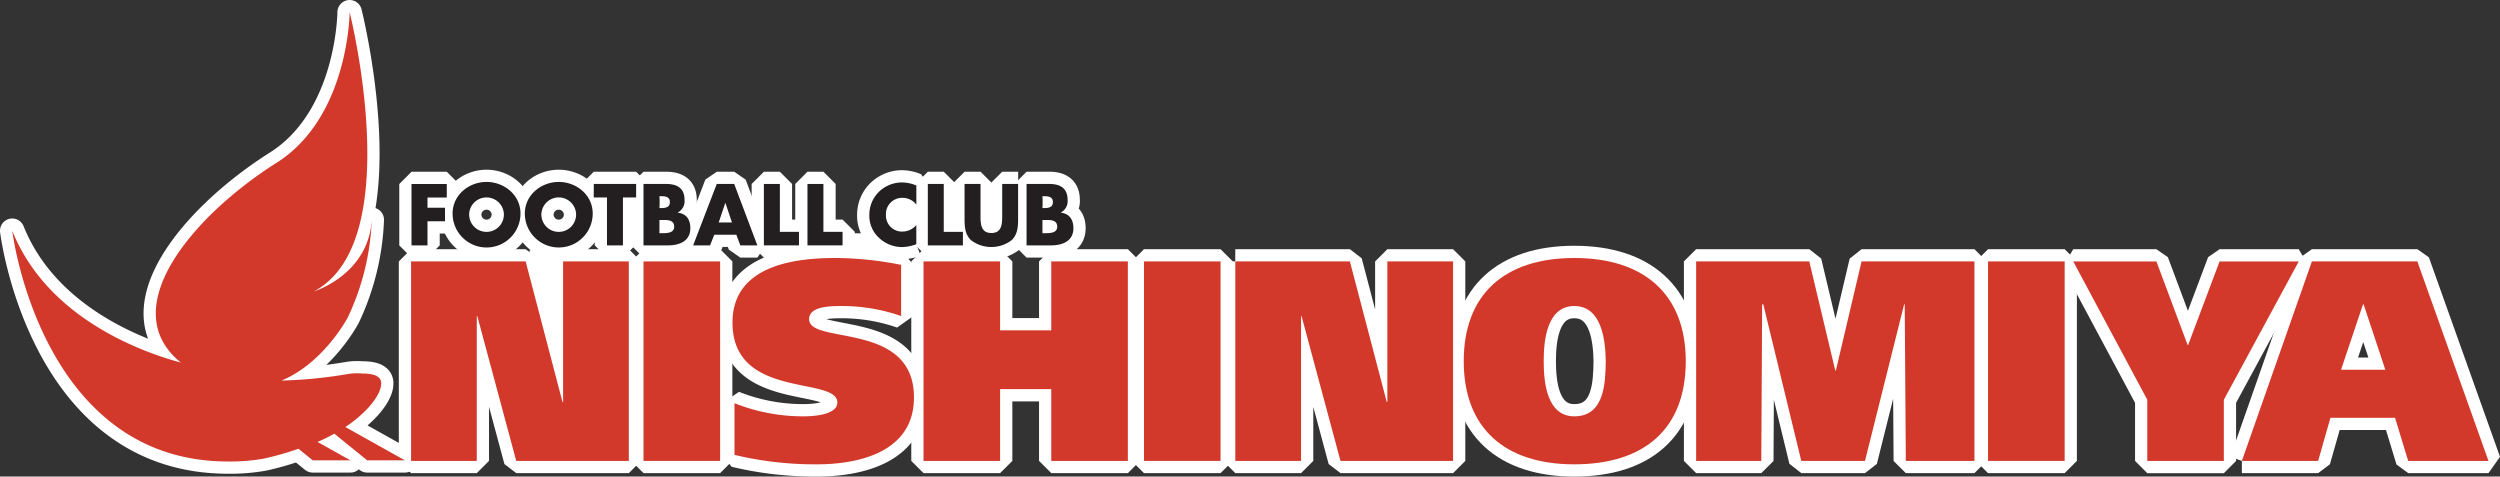 <svg xmlns="http://www.w3.org/2000/svg" width="715.227" height="136.34" viewBox="0 0 715.227 136.34">
  <rect x="0" y="0" width="715.227" height="136.34" fill="#333333" stroke="none"/>
  <g id="レイヤー_1" data-name="レイヤー 1" transform="translate(0)">
    <rect id="Rectangle_198" data-name="Rectangle 198" width="10.5" height="19" transform="translate(151.49 71.59)" fill="#fff"/>
    <rect id="Rectangle_199" data-name="Rectangle 199" width="6.07" height="4.37" transform="translate(243.92 66.75)" fill="#fff"/>
    <rect id="Rectangle_200" data-name="Rectangle 200" width="13.35" height="6.07" transform="translate(256.53 58.5)" fill="#fff"/>
    <g id="Group_689" data-name="Group 689">
      <path id="Path_626" data-name="Path 626" d="M206.02,74.79v57.07H184.1V74.79Z" fill="#fff33b" stroke="#fff" stroke-linejoin="bevel" stroke-width="7"/>
      <path id="Path_627" data-name="Path 627" d="M257.8,90.41a51.583,51.583,0,0,0-16.92-2.86c-3.44,0-9.4.08-9.4,3.76,0,7.44,30,.41,30,22.4,0,15.29-15.12,19.13-27.8,19.13a99.188,99.188,0,0,1-23.55-2.7V115.35a53.082,53.082,0,0,0,19.62,3.76c5.15,0,9.81-1.06,9.81-3.93,0-7.69-30-.73-30-22.89,0-15.7,16.35-18.48,29.35-18.48a97.974,97.974,0,0,1,18.89,1.96V90.41Z" fill="#fff33b" stroke="#fff" stroke-linejoin="bevel" stroke-width="7"/>
      <path id="Path_628" data-name="Path 628" d="M300.76,74.79h21.91v57.07H300.76V111.33H286.12v20.53H264.21V74.79h21.91V94.5h14.64Z" fill="#fff33b" stroke="#fff" stroke-linejoin="bevel" stroke-width="7"/>
      <path id="Path_629" data-name="Path 629" d="M349.19,74.79v57.07H327.28V74.79Z" fill="#fff33b" stroke="#fff" stroke-linejoin="bevel" stroke-width="7"/>
      <path id="Path_630" data-name="Path 630" d="M353.4,74.79h32.79l10.55,40.23h.17V74.79h18.8v57.07H383.5L372.38,90.49h-.16v41.37H353.41V74.79Z" fill="#fff33b" stroke="#fff" stroke-linejoin="bevel" stroke-width="7"/>
      <path id="Path_631" data-name="Path 631" d="M441.64,103.33c0-5.32.66-15.78,8.76-15.78s8.91,10.46,8.99,15.78c-.09,6.13-.33,15.78-8.99,15.78C442.55,119.11,441.64,109.46,441.64,103.33Zm40.64,0c0-19.13-11.94-29.52-31.88-29.52s-31.64,10.38-31.64,29.52,11.69,29.51,31.64,29.51,31.88-10.06,31.88-29.51Z" fill="#fff33b" stroke="#fff" stroke-linejoin="bevel" stroke-width="7"/>
      <path id="Path_632" data-name="Path 632" d="M485.25,74.79h32.37l7.44,31.23h.16l7.36-31.23h32.29v57.07H545.24l-.32-44.8h-.16l-11.2,44.8H515.33l-10.87-44.8h-.33l-.24,44.8H485.25V74.79Z" fill="#fff33b" stroke="#fff" stroke-linejoin="bevel" stroke-width="7"/>
      <path id="Path_633" data-name="Path 633" d="M590.68,74.79v57.07H568.76V74.79Z" fill="#fff33b" stroke="#fff" stroke-linejoin="bevel" stroke-width="7"/>
      <path id="Path_634" data-name="Path 634" d="M636.22,114.37v17.5h-21.9v-17.5L593.14,74.8h23.79l8.92,23.88h.16L635,74.8h22.65l-21.43,39.57Z" fill="#fff33b" stroke="#fff" stroke-linejoin="bevel" stroke-width="7"/>
      <path id="Path_635" data-name="Path 635" d="M676.04,87.06h.16l6.22,18.72H669.75l6.29-18.72Zm-34.67,44.8H663.2l3.52-12.34H685.2l3.76,12.34h22.97L691.58,74.79H661.41l-20.03,57.07Z" fill="#fff33b" stroke="#fff" stroke-linejoin="bevel" stroke-width="7"/>
      <path id="Path_636" data-name="Path 636" d="M161.1,74.79v40.23h-.17L150.38,74.79H117.6v57.07h18.8V90.5h.17l11.12,41.36H179.9V74.79Z" fill="#fff33b" stroke="#fff" stroke-linejoin="bevel" stroke-width="7"/>
      <path id="Path_637" data-name="Path 637" d="M105.48,116.51c2.37-2.63,3.66-5.13,3.57-7-.1-2-2.37-2.67-5.43-2.65a15.967,15.967,0,0,0-4.07.14,131.938,131.938,0,0,1-19.02,1.88c12.21-5.07,19.02-18.16,19.02-18.16a71.548,71.548,0,0,0,6.81-27.85c-.97,15.76-16.54,20.49-16.54,20.49C116.58,69.17,100.03,3.5,100.03,3.5s-.18,29.98-20.92,43.08C55.39,61.57,32.55,88.22,51.74,103.73,40.53,100.71,13.52,91.02,3.5,66.01c0,0,7.98,66.02,61.73,66.02a54.143,54.143,0,0,0,10.28-.83,84.149,84.149,0,0,0,9.87-2.82l4.09,3.32h10.79l-9.41-5.26a49.871,49.871,0,0,0,4.8-2.37l9.4,7.63h10.8L98.8,122.17a37.607,37.607,0,0,0,5.65-4.57l1.03-1.08Z" fill="#fff33b" stroke="#fff" stroke-linejoin="round" stroke-width="7"/>
      <g id="Group_688" data-name="Group 688">
        <path id="Path_638" data-name="Path 638" d="M122.3,56.5v2.94h5.01v3.87H122.3v6.9h-4.57V52.64h10.09v3.87H122.3Z" fill="#fff33b" stroke="#fff" stroke-linejoin="bevel" stroke-width="7"/>
        <path id="Path_639" data-name="Path 639" d="M148.91,61.09a9.715,9.715,0,0,1-19.43,0c0-5.31,4.66-9.04,9.71-9.04S148.91,55.78,148.91,61.09Zm-14.68.02a4.967,4.967,0,1,0,9.92,0,4.972,4.972,0,0,0-9.92,0Z" fill="#fff33b" stroke="#fff" stroke-linejoin="bevel" stroke-width="7"/>
        <path id="Path_640" data-name="Path 640" d="M169.57,61.09a9.71,9.71,0,0,1-19.42,0c0-5.31,4.66-9.04,9.71-9.04S169.57,55.78,169.57,61.09Zm-14.68.02a4.967,4.967,0,1,0,9.92,0,4.972,4.972,0,0,0-9.92,0Z" fill="#fff33b" stroke="#fff" stroke-linejoin="bevel" stroke-width="7"/>
        <path id="Path_641" data-name="Path 641" d="M178.21,70.2h-4.56V56.5h-3.78V52.63h12.12V56.5h-3.77V70.2Z" fill="#fff33b" stroke="#fff" stroke-linejoin="bevel" stroke-width="7"/>
        <path id="Path_642" data-name="Path 642" d="M184.1,70.2V52.63h6.52c3.12,0,5.22,1.21,5.22,4.57a3.659,3.659,0,0,1-1.93,3.59v.05c2.52.32,3.59,2.02,3.59,4.47,0,3.68-3.14,4.89-6.36,4.89H184.1Zm4.57-10.67h.51c1.21,0,2.47-.21,2.47-1.7,0-1.61-1.42-1.7-2.65-1.7h-.33Zm0,7.18h.58c1.35,0,3.63.07,3.63-1.86,0-2.12-2.26-1.91-3.75-1.91h-.47v3.77Z" fill="#fff33b" stroke="#fff" stroke-linejoin="bevel" stroke-width="7"/>
        <path id="Path_643" data-name="Path 643" d="M204.35,67.15l-1.21,3.05H198.3l6.76-17.57h4.99l6.62,17.57H211.8l-1.14-3.05h-6.29Zm3.19-9.09h-.04l-1.89,5.59h3.8l-1.87-5.59Z" fill="#fff33b" stroke="#fff" stroke-linejoin="bevel" stroke-width="7"/>
        <path id="Path_644" data-name="Path 644" d="M223.11,66.33h5.47V70.2H218.54V52.63h4.57v13.7Z" fill="#fff33b" stroke="#fff" stroke-linejoin="bevel" stroke-width="7"/>
        <path id="Path_645" data-name="Path 645" d="M235.57,66.33h5.48V70.2H231.01V52.63h4.56Z" fill="#fff33b" stroke="#fff" stroke-linejoin="bevel" stroke-width="7"/>
        <path id="Path_646" data-name="Path 646" d="M262.15,58.53a4.951,4.951,0,0,0-4.01-1.93,4.628,4.628,0,0,0-4.68,4.87,4.581,4.581,0,0,0,4.75,4.78,5.269,5.269,0,0,0,3.94-1.86v5.48a12.806,12.806,0,0,1-4.03.82,9.727,9.727,0,0,1-6.59-2.59,8.573,8.573,0,0,1-2.82-6.64,9.178,9.178,0,0,1,2.59-6.43,9.52,9.52,0,0,1,6.69-2.84,10.861,10.861,0,0,1,4.17.88v5.48Z" fill="#fff33b" stroke="#fff" stroke-linejoin="bevel" stroke-width="7"/>
        <path id="Path_647" data-name="Path 647" d="M270,66.33h5.48V70.2H265.44V52.63H270Z" fill="#fff33b" stroke="#fff" stroke-linejoin="bevel" stroke-width="7"/>
        <path id="Path_648" data-name="Path 648" d="M291.27,52.63v9.88c0,2.26-.09,4.5-1.84,6.2a9.621,9.621,0,0,1-11.64,0c-1.75-1.7-1.84-3.94-1.84-6.2V52.63h4.57v9.25c0,2.28.16,4.78,3.1,4.78s3.1-2.49,3.1-4.78V52.63h4.57Z" fill="#fff33b" stroke="#fff" stroke-linejoin="bevel" stroke-width="7"/>
        <path id="Path_649" data-name="Path 649" d="M293.69,70.2V52.63h6.52c3.12,0,5.22,1.21,5.22,4.57a3.659,3.659,0,0,1-1.93,3.59v.05c2.52.32,3.59,2.02,3.59,4.47,0,3.68-3.14,4.89-6.36,4.89Zm4.56-10.67h.51c1.21,0,2.47-.21,2.47-1.7,0-1.61-1.42-1.7-2.66-1.7h-.33v3.4Zm0,7.18h.58c1.35,0,3.63.07,3.63-1.86,0-2.12-2.26-1.91-3.75-1.91h-.47v3.77Z" fill="#fff33b" stroke="#fff" stroke-linejoin="bevel" stroke-width="7"/>
      </g>
    </g>
    <g id="Group_691" data-name="Group 691">
      <path id="Path_650" data-name="Path 650" d="M206.02,74.79v57.07H184.1V74.79Z" fill="#d3392a"/>
      <path id="Path_651" data-name="Path 651" d="M257.8,90.41a51.583,51.583,0,0,0-16.92-2.86c-3.44,0-9.4.08-9.4,3.76,0,7.44,30,.41,30,22.4,0,15.29-15.12,19.13-27.8,19.13a99.188,99.188,0,0,1-23.55-2.7V115.35a53.082,53.082,0,0,0,19.62,3.76c5.15,0,9.81-1.06,9.81-3.93,0-7.69-30-.73-30-22.89,0-15.7,16.35-18.48,29.35-18.48a97.974,97.974,0,0,1,18.89,1.96V90.41Z" fill="#d3392a"/>
      <path id="Path_652" data-name="Path 652" d="M300.76,74.79h21.91v57.07H300.76V111.33H286.12v20.53H264.21V74.79h21.91V94.5h14.64Z" fill="#d3392a"/>
      <path id="Path_653" data-name="Path 653" d="M349.19,74.79v57.07H327.28V74.79Z" fill="#d3392a"/>
      <path id="Path_654" data-name="Path 654" d="M353.4,74.79h32.79l10.55,40.23h.17V74.79h18.8v57.07H383.5L372.38,90.49h-.16v41.37H353.41V74.79Z" fill="#d3392a"/>
      <path id="Path_655" data-name="Path 655" d="M441.64,103.33c0-5.32.66-15.78,8.76-15.78s8.91,10.46,8.99,15.78c-.09,6.13-.33,15.78-8.99,15.78C442.55,119.11,441.64,109.46,441.64,103.33Zm40.64,0c0-19.13-11.94-29.52-31.88-29.52s-31.64,10.38-31.64,29.52,11.69,29.51,31.64,29.51,31.88-10.06,31.88-29.51Z" fill="#d3392a"/>
      <path id="Path_656" data-name="Path 656" d="M485.25,74.79h32.37l7.44,31.23h.16l7.36-31.23h32.29v57.07H545.24l-.32-44.8h-.16l-11.2,44.8H515.33l-10.87-44.8h-.33l-.24,44.8H485.25V74.79Z" fill="#d3392a"/>
      <path id="Path_657" data-name="Path 657" d="M590.68,74.79v57.07H568.76V74.79Z" fill="#d3392a"/>
      <path id="Path_658" data-name="Path 658" d="M636.22,114.37v17.5h-21.9v-17.5L593.14,74.8h23.79l8.92,23.88h.16L635,74.8h22.65l-21.43,39.57Z" fill="#d3392a"/>
      <path id="Path_659" data-name="Path 659" d="M676.04,87.06h.16l6.22,18.72H669.75l6.29-18.72Zm-34.67,44.8H663.2l3.52-12.34H685.2l3.76,12.34h22.97L691.58,74.79H661.41l-20.03,57.07Z" fill="#d3392a"/>
      <path id="Path_660" data-name="Path 660" d="M161.1,74.79v40.23h-.17L150.38,74.79H117.6v57.07h18.8V90.5h.17l11.12,41.36H179.9V74.79Z" fill="#d3392a"/>
      <path id="Path_661" data-name="Path 661" d="M105.48,116.51c2.37-2.63,3.66-5.13,3.57-7-.1-2-2.37-2.67-5.43-2.65a15.967,15.967,0,0,0-4.07.14,131.938,131.938,0,0,1-19.02,1.88c12.21-5.07,19.02-18.16,19.02-18.16a71.548,71.548,0,0,0,6.81-27.85c-.97,15.76-16.54,20.49-16.54,20.49C116.58,69.17,100.03,3.5,100.03,3.5s-.18,29.98-20.92,43.08C55.39,61.57,32.55,88.22,51.74,103.73,40.53,100.71,13.52,91.02,3.5,66.01c0,0,7.98,66.02,61.73,66.02a54.143,54.143,0,0,0,10.28-.83,84.149,84.149,0,0,0,9.87-2.82l4.09,3.32h10.79l-9.41-5.26a49.871,49.871,0,0,0,4.8-2.37l9.4,7.63h10.8L98.8,122.17a37.607,37.607,0,0,0,5.65-4.57l1.03-1.08Z" fill="#d3392a"/>
      <g id="Group_690" data-name="Group 690">
        <path id="Path_662" data-name="Path 662" d="M122.3,56.5v2.94h5.01v3.87H122.3v6.9h-4.57V52.64h10.09v3.87H122.3Z" fill="#231f20"/>
        <path id="Path_663" data-name="Path 663" d="M148.91,61.09a9.715,9.715,0,0,1-19.43,0c0-5.31,4.66-9.04,9.71-9.04S148.91,55.78,148.91,61.09Zm-14.68.02a4.967,4.967,0,1,0,9.92,0,4.972,4.972,0,0,0-9.92,0Z" fill="#231f20"/>
        <path id="Path_664" data-name="Path 664" d="M169.57,61.09a9.71,9.71,0,0,1-19.42,0c0-5.31,4.66-9.04,9.71-9.04S169.57,55.78,169.57,61.09Zm-14.68.02a4.967,4.967,0,1,0,9.92,0,4.972,4.972,0,0,0-9.92,0Z" fill="#231f20"/>
        <path id="Path_665" data-name="Path 665" d="M178.21,70.2h-4.56V56.5h-3.78V52.63h12.12V56.5h-3.77V70.2Z" fill="#231f20"/>
        <path id="Path_666" data-name="Path 666" d="M184.1,70.2V52.63h6.52c3.12,0,5.22,1.21,5.22,4.57a3.659,3.659,0,0,1-1.93,3.59v.05c2.52.32,3.59,2.02,3.59,4.47,0,3.68-3.14,4.89-6.36,4.89H184.1Zm4.57-10.67h.51c1.21,0,2.47-.21,2.47-1.7,0-1.61-1.42-1.7-2.65-1.7h-.33Zm0,7.18h.58c1.35,0,3.63.07,3.63-1.86,0-2.12-2.26-1.91-3.75-1.91h-.47v3.77Z" fill="#231f20"/>
        <path id="Path_667" data-name="Path 667" d="M204.35,67.15l-1.21,3.05H198.3l6.76-17.57h4.99l6.62,17.57H211.8l-1.14-3.05h-6.29Zm3.19-9.09h-.04l-1.89,5.59h3.8l-1.87-5.59Z" fill="#231f20"/>
        <path id="Path_668" data-name="Path 668" d="M223.11,66.33h5.47V70.2H218.54V52.63h4.57v13.7Z" fill="#231f20"/>
        <path id="Path_669" data-name="Path 669" d="M235.57,66.33h5.48V70.2H231.01V52.63h4.56Z" fill="#231f20"/>
        <path id="Path_670" data-name="Path 670" d="M262.15,58.53a4.951,4.951,0,0,0-4.01-1.93,4.628,4.628,0,0,0-4.68,4.87,4.581,4.581,0,0,0,4.75,4.78,5.269,5.269,0,0,0,3.94-1.86v5.48a12.806,12.806,0,0,1-4.03.82,9.727,9.727,0,0,1-6.59-2.59,8.573,8.573,0,0,1-2.82-6.64,9.178,9.178,0,0,1,2.59-6.43,9.52,9.52,0,0,1,6.69-2.84,10.861,10.861,0,0,1,4.17.88v5.48Z" fill="#231f20"/>
        <path id="Path_671" data-name="Path 671" d="M270,66.33h5.48V70.2H265.44V52.63H270Z" fill="#231f20"/>
        <path id="Path_672" data-name="Path 672" d="M291.27,52.63v9.88c0,2.26-.09,4.5-1.84,6.2a9.621,9.621,0,0,1-11.64,0c-1.75-1.7-1.84-3.94-1.84-6.2V52.63h4.57v9.25c0,2.28.16,4.78,3.1,4.78s3.1-2.49,3.1-4.78V52.63h4.57Z" fill="#231f20"/>
        <path id="Path_673" data-name="Path 673" d="M293.69,70.2V52.63h6.52c3.12,0,5.22,1.21,5.22,4.57a3.659,3.659,0,0,1-1.93,3.59v.05c2.52.32,3.59,2.02,3.59,4.47,0,3.68-3.14,4.89-6.36,4.89Zm4.56-10.67h.51c1.21,0,2.47-.21,2.47-1.7,0-1.61-1.42-1.7-2.66-1.7h-.33v3.4Zm0,7.18h.58c1.35,0,3.63.07,3.63-1.86,0-2.12-2.26-1.91-3.75-1.91h-.47v3.77Z" fill="#231f20"/>
      </g>
    </g>
  </g>
</svg>
